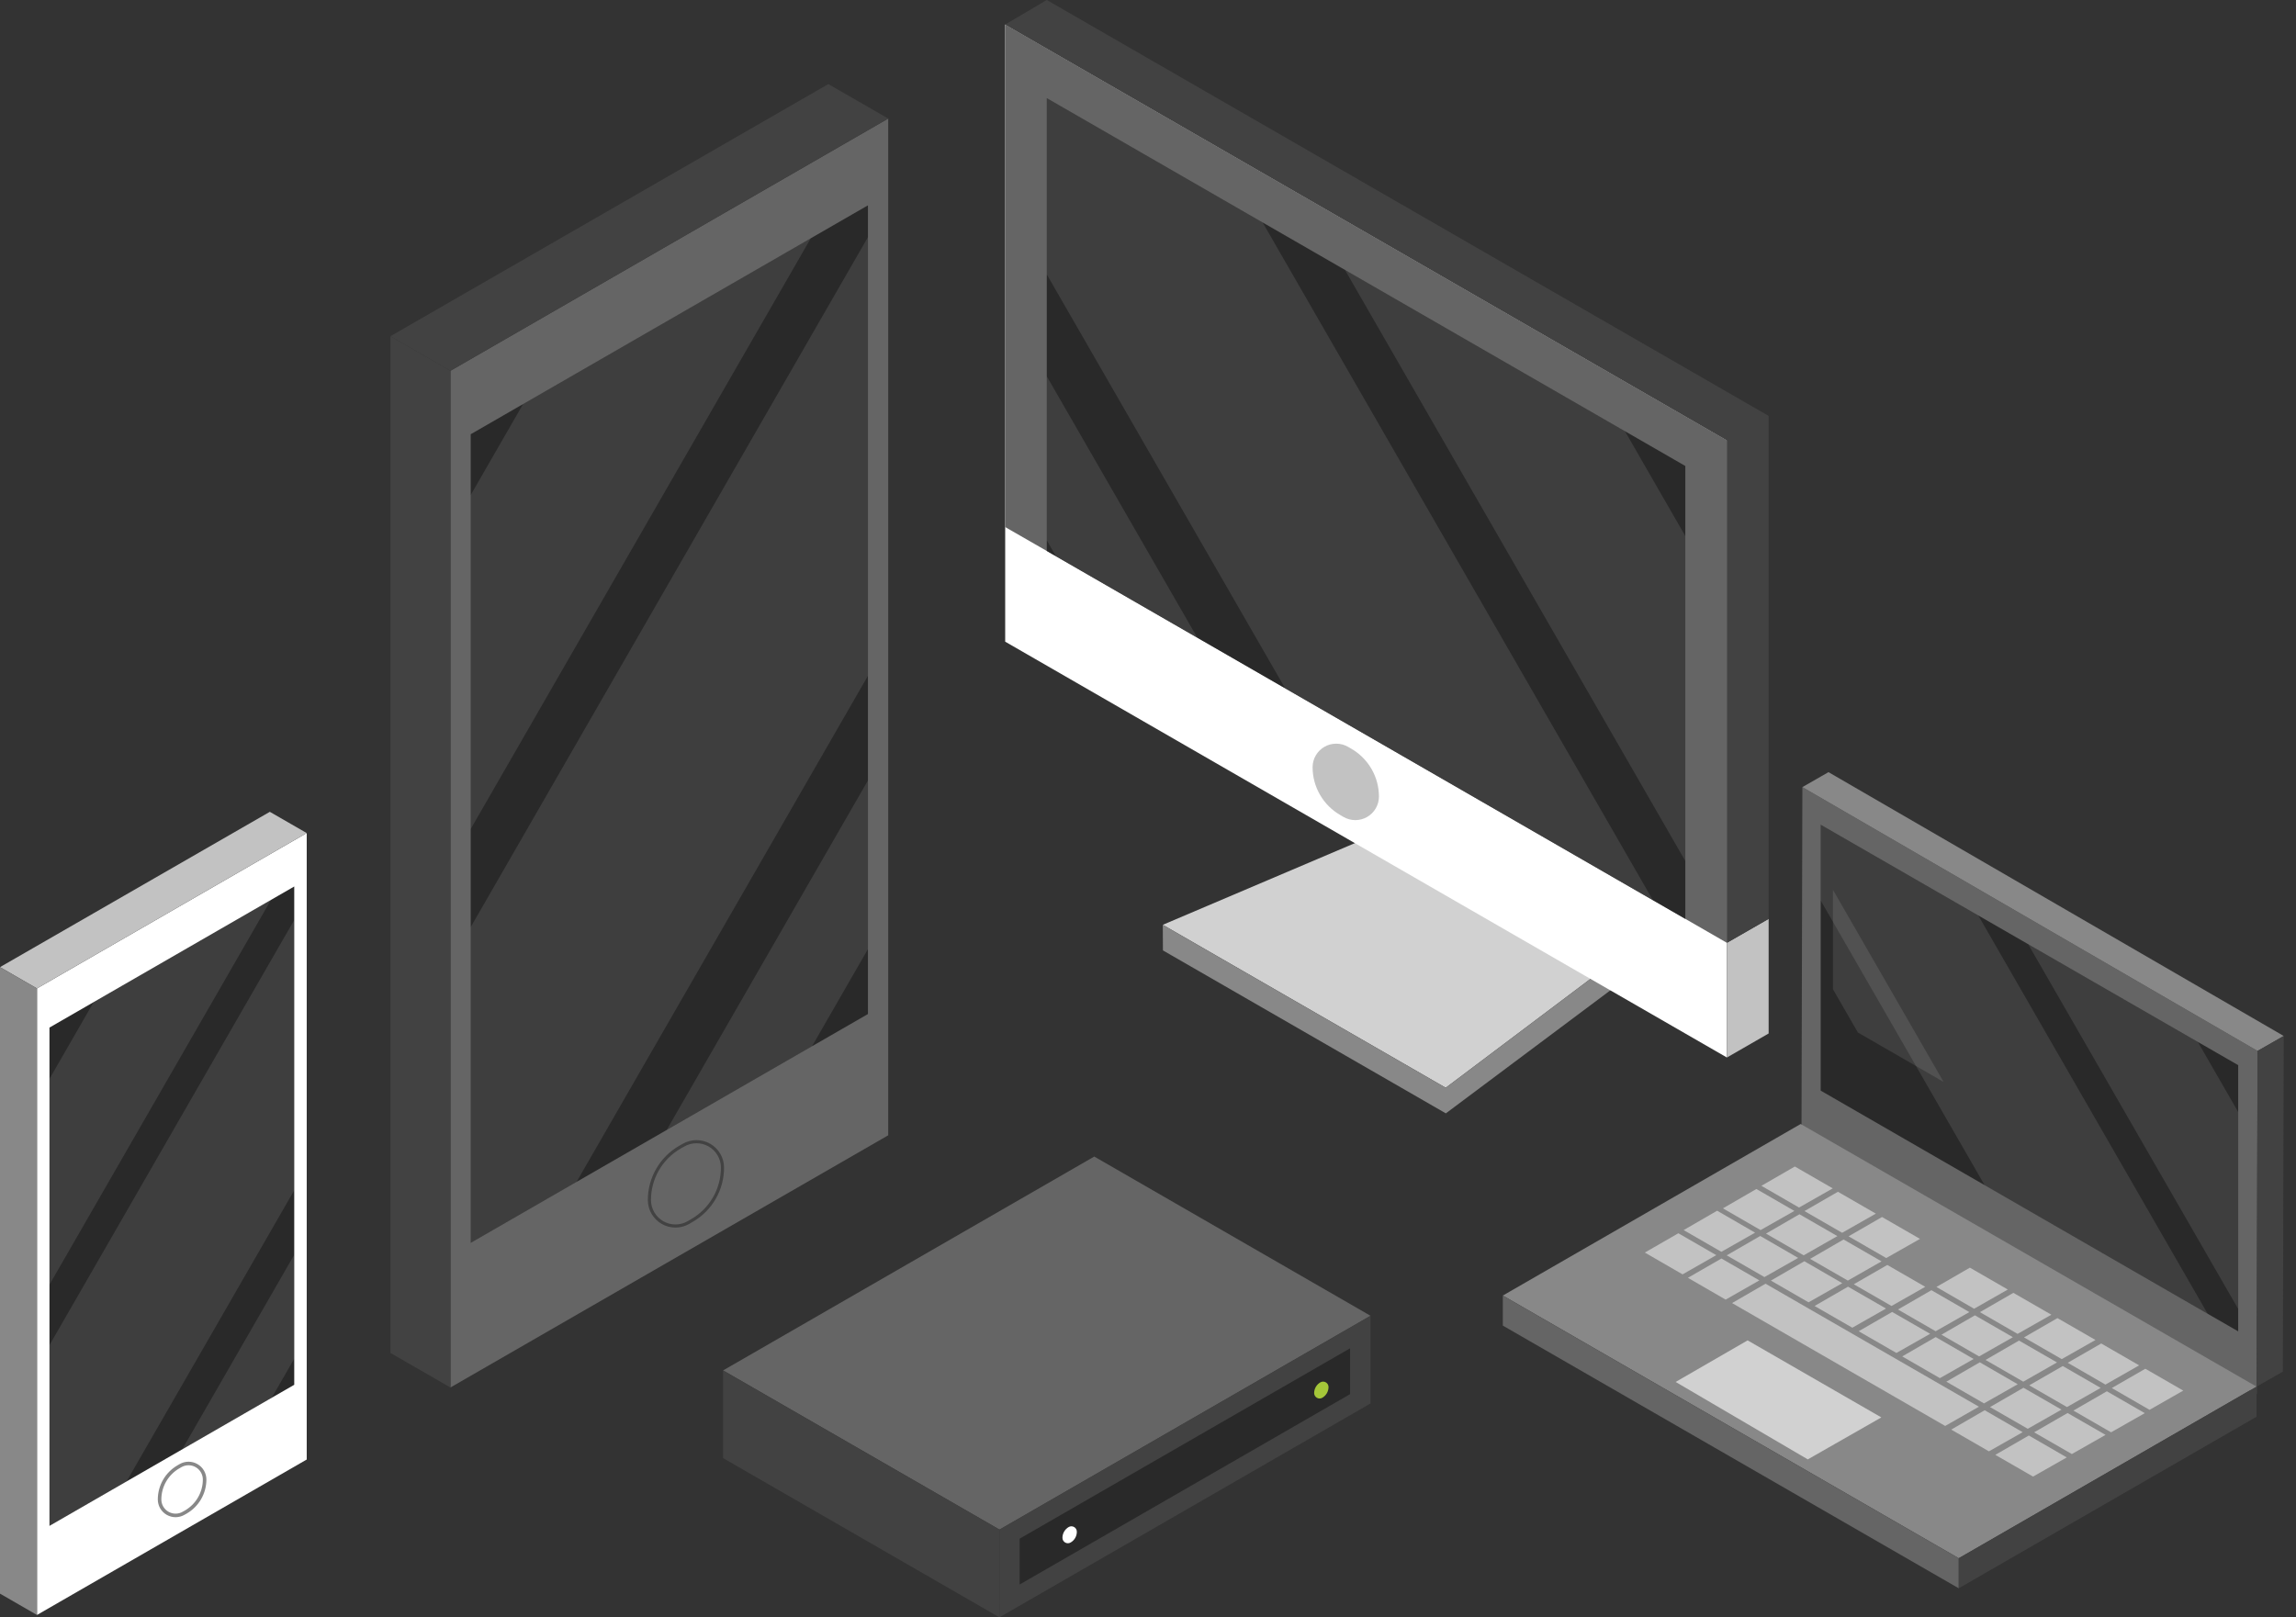 <svg width="220" height="155" viewBox="0 0 220 155" fill="none" xmlns="http://www.w3.org/2000/svg">
    <rect x="0" y="0" width="220" height="155" fill="#333333" stroke="none"/>
    <g clip-path="url(#clip0)">
        <path d="M131.323 126.101L104.851 110.84L69.285 131.337L95.77 146.591L131.323 126.101Z" fill="#656565"/>
        <path d="M131.323 126.101V134.503L95.763 155L95.77 146.591L131.323 126.101Z" fill="#424242"/>
        <path d="M95.763 155L69.285 139.739V131.337L95.77 146.591L95.763 155Z" fill="#424242"/>
        <path d="M129.366 129.215V133.608L97.701 151.853V147.461L129.366 129.215Z" fill="#292929"/>
        <path d="M102.401 146.345C102.219 146.45 102.068 146.602 101.963 146.784C101.858 146.966 101.802 147.173 101.802 147.383C101.803 147.474 101.827 147.563 101.873 147.642C101.919 147.72 101.984 147.786 102.063 147.831C102.142 147.876 102.232 147.9 102.323 147.9C102.414 147.9 102.504 147.876 102.583 147.83C102.765 147.727 102.916 147.577 103.022 147.395C103.127 147.214 103.182 147.008 103.181 146.799C103.181 146.707 103.158 146.617 103.113 146.538C103.067 146.458 103.002 146.392 102.923 146.346C102.843 146.3 102.753 146.275 102.662 146.275C102.57 146.275 102.48 146.299 102.401 146.345Z" fill="white"/>
        <path d="M126.518 132.479C126.337 132.583 126.185 132.733 126.08 132.914C125.975 133.096 125.92 133.301 125.92 133.511C125.921 133.602 125.945 133.691 125.991 133.77C126.037 133.848 126.102 133.913 126.181 133.959C126.26 134.004 126.35 134.028 126.441 134.028C126.532 134.028 126.622 134.004 126.701 133.958C126.883 133.853 127.034 133.701 127.139 133.519C127.243 133.337 127.299 133.13 127.299 132.92C127.297 132.83 127.272 132.741 127.226 132.664C127.18 132.586 127.114 132.521 127.035 132.477C126.956 132.432 126.867 132.409 126.776 132.409C126.686 132.41 126.597 132.434 126.518 132.479Z" fill="#A4C639"/>
        <path d="M29.39 79.839L3.543 94.73V154.773L29.39 139.876V79.839Z" fill="white"/>
        <path d="M29.39 79.839L25.854 77.802L0 92.686L3.543 94.73L29.39 79.839Z" fill="#C2C2C2"/>
        <path d="M3.543 94.73V154.773L0 152.729V92.686L3.543 94.73Z" fill="#888888"/>
        <path d="M4.739 146.234L28.194 132.713V84.958L4.739 98.48V146.234Z" fill="#292929"/>
        <path d="M15.29 143.704C15.29 143.07 15.457 142.448 15.774 141.899C16.091 141.35 16.548 140.894 17.097 140.576L17.299 140.46C17.533 140.326 17.798 140.255 18.068 140.255C18.337 140.256 18.602 140.327 18.836 140.462C19.07 140.596 19.264 140.79 19.399 141.023C19.534 141.256 19.606 141.52 19.606 141.79V141.79C19.606 142.422 19.439 143.044 19.121 143.592C18.804 144.139 18.348 144.594 17.799 144.911L17.591 145.027C17.358 145.162 17.094 145.232 16.825 145.233C16.556 145.233 16.291 145.162 16.058 145.028C15.825 144.894 15.631 144.701 15.496 144.469C15.362 144.236 15.29 143.972 15.29 143.704V143.704Z" stroke="#888888" stroke-width="0.34" stroke-miterlimit="10"/>
        <path opacity="0.1" d="M28.194 88.17L4.739 128.917V146.234L12.13 141.971L28.194 114.072V88.17Z" fill="white"/>
        <path opacity="0.1" d="M4.739 123.123L25.964 86.243L8.978 96.034L4.739 103.398V123.123Z" fill="white"/>
        <path opacity="0.1" d="M28.194 130.215V120.255L17.461 138.902L26.036 133.958L28.194 130.215Z" fill="white"/>
        <path d="M85.109 11.361L43.159 35.537V132.972L85.109 108.803V11.361Z" fill="#656565"/>
        <path d="M85.108 11.361L79.368 8.059L37.412 32.221L43.159 35.537L85.108 11.361Z" fill="#424242"/>
        <path d="M43.159 35.537V132.972L37.412 129.663V32.221L43.159 35.537Z" fill="#424242"/>
        <path d="M45.102 119.113L83.165 97.182V19.679L45.102 41.616V119.113Z" fill="#292929"/>
        <path d="M62.226 115.012C62.223 113.984 62.493 112.973 63.008 112.082C63.523 111.191 64.264 110.452 65.157 109.938L65.489 109.75C65.868 109.531 66.298 109.416 66.735 109.416C67.173 109.415 67.603 109.53 67.982 109.748C68.361 109.967 68.676 110.281 68.894 110.66C69.113 111.038 69.228 111.468 69.227 111.904C69.228 112.932 68.958 113.941 68.443 114.831C67.928 115.721 67.187 116.459 66.295 116.972L65.964 117.167C65.585 117.383 65.155 117.497 64.718 117.497C64.281 117.496 63.852 117.381 63.474 117.163C63.095 116.945 62.781 116.631 62.562 116.254C62.343 115.877 62.227 115.448 62.226 115.012Z" stroke="#424242" stroke-width="0.3" stroke-miterlimit="10"/>
        <path opacity="0.1" d="M45.102 79.45L77.691 22.832L50.121 38.722L45.102 47.443V79.45Z" fill="white"/>
        <path opacity="0.1" d="M83.165 22.729L45.102 88.851V119.113L55.244 113.273L83.165 64.767V22.729Z" fill="white"/>
        <path opacity="0.1" d="M83.165 90.96V74.798L63.883 108.29L77.808 100.271L83.165 90.96Z" fill="white"/>
        <path d="M133.858 79.086L111.417 88.631L138.526 104.248L155.434 91.525L133.858 79.086Z" fill="#D1D1D1"/>
        <path d="M111.417 88.631L111.43 91.083L138.539 106.701L157.358 92.627L155.434 91.525L138.526 104.248L111.417 88.631Z" fill="#888888"/>
        <path d="M96.316 2.349L165.471 42.194V101.348L96.316 61.496V2.349Z" fill="white"/>
        <path d="M161.486 88.06L165.471 90.357V42.194L96.316 2.349V50.512L100.301 52.802L161.486 88.06Z" fill="#656565"/>
        <path d="M161.486 44.659V88.06L100.301 52.802V9.402L161.486 44.659Z" fill="#292929"/>
        <path d="M165.471 101.348L169.469 99.045V88.06L165.471 90.357V101.348Z" fill="#C2C2C2"/>
        <path d="M165.471 90.357L169.469 88.06V39.858L100.301 0L96.316 2.349L165.471 42.194V90.357Z" fill="#424242"/>
        <path d="M132.129 76.348C132.129 75.416 131.884 74.5 131.417 73.692C130.95 72.885 130.279 72.214 129.47 71.748L129.164 71.573C128.821 71.375 128.432 71.271 128.035 71.27C127.639 71.27 127.25 71.374 126.906 71.571C126.562 71.768 126.277 72.052 126.077 72.394C125.878 72.736 125.773 73.124 125.771 73.519C125.77 74.453 126.016 75.369 126.484 76.177C126.952 76.985 127.626 77.655 128.436 78.12L128.735 78.295C129.079 78.493 129.468 78.597 129.864 78.597C130.261 78.598 130.65 78.494 130.994 78.297C131.337 78.1 131.623 77.816 131.822 77.474C132.021 77.132 132.127 76.744 132.129 76.348Z" fill="#C2C2C2"/>
        <path opacity="0.1" d="M161.486 82.519L128.872 25.863L155.701 41.324L161.486 51.375V82.519Z" fill="white"/>
        <path opacity="0.1" d="M100.301 26.297V9.402L120.986 21.321L158.379 86.269L123.138 65.96L100.301 26.297Z" fill="white"/>
        <path opacity="0.1" d="M100.301 51.783V36.062L114.726 61.114L101.178 53.308L100.301 51.783Z" fill="white"/>
        <path d="M185.702 112.125L189.336 114.221L186.105 116.063L182.49 113.974L185.702 112.125Z" fill="#C2C2C2"/>
        <path d="M172.617 108.323L216.23 133.608L216.315 100.719L172.701 75.434L172.617 108.323Z" fill="#656565"/>
        <path d="M172.701 75.434L175.204 74L218.824 99.285L216.315 100.719L172.701 75.434Z" fill="#888888"/>
        <path d="M216.23 132.888L218.74 131.454L218.824 99.285L216.315 100.719L216.23 132.888Z" fill="#424242"/>
        <path d="M172.538 107.72L216.217 132.888L187.685 149.336L144 124.161L172.538 107.72Z" fill="#888888"/>
        <path d="M144 124.161V127.042L187.685 152.217V149.336L144 124.161Z" fill="#656565"/>
        <path d="M216.217 132.888V135.775L187.685 152.217V149.336L216.217 132.888Z" fill="#424242"/>
        <path d="M174.456 79.035V104.521L214.462 127.594V102.082L174.456 79.035Z" fill="#292929"/>
        <path d="M211.153 132.888L172.617 110.698L156.144 120.236L194.466 142.439L211.153 132.888Z" fill="#888888"/>
        <path d="M167.455 128.457L180.268 135.84L173.221 139.863L160.558 132.441L167.455 128.457Z" fill="#D1D1D1"/>
        <path d="M205.563 131.175L209.197 133.271L205.966 135.114L202.351 133.024L205.563 131.175Z" fill="#C2C2C2"/>
        <path d="M201.337 128.755L204.971 130.851L201.74 132.694L198.126 130.604L201.337 128.755Z" fill="#C2C2C2"/>
        <path d="M197.144 126.322L200.785 128.418L197.554 130.254L193.939 128.171L197.144 126.322Z" fill="#C2C2C2"/>
        <path d="M192.919 123.902L196.559 125.998L193.322 127.834L189.714 125.751L192.919 123.902Z" fill="#C2C2C2"/>
        <path d="M188.752 121.488L192.385 123.584L189.155 125.427L185.547 123.337L188.752 121.488Z" fill="#C2C2C2"/>
        <path d="M180.333 116.635L183.973 118.731L180.736 120.567L177.128 118.484L180.333 116.635Z" fill="#C2C2C2"/>
        <path d="M176.107 114.215L179.741 116.31L176.511 118.147L172.903 116.064L176.107 114.215Z" fill="#C2C2C2"/>
        <path d="M171.979 111.795L175.613 113.89L172.382 115.727L168.775 113.644L171.979 111.795Z" fill="#C2C2C2"/>
        <path d="M201.877 133.336L205.511 135.432L202.28 137.268L198.672 135.185L201.877 133.336Z" fill="#C2C2C2"/>
        <path d="M197.651 130.916L201.285 133.012L198.054 134.848L194.44 132.765L197.651 130.916Z" fill="#C2C2C2"/>
        <path d="M193.458 128.476L197.099 130.572L193.868 132.415L190.253 130.332L193.458 128.476Z" fill="#C2C2C2"/>
        <path d="M189.233 126.056L192.873 128.152L189.636 129.994L186.028 127.912L189.233 126.056Z" fill="#C2C2C2"/>
        <path d="M185.066 123.649L188.7 125.745L185.469 127.581L181.861 125.498L185.066 123.649Z" fill="#C2C2C2"/>
        <path d="M180.84 121.229L184.474 123.324L181.243 125.161L177.629 123.078L180.84 121.229Z" fill="#C2C2C2"/>
        <path d="M176.647 118.789L180.287 120.885L177.057 122.727L173.442 120.645L176.647 118.789Z" fill="#C2C2C2"/>
        <path d="M172.421 116.369L176.055 118.465L172.825 120.307L169.217 118.225L172.421 116.369Z" fill="#C2C2C2"/>
        <path d="M168.294 113.949L171.934 116.051L168.697 117.887L165.089 115.804L168.294 113.949Z" fill="#C2C2C2"/>
        <path d="M198.113 135.419L201.753 137.514L198.522 139.351L194.908 137.268L198.113 135.419Z" fill="#C2C2C2"/>
        <path d="M193.887 132.998L197.528 135.094L194.297 136.93L190.682 134.848L193.887 132.998Z" fill="#C2C2C2"/>
        <path d="M189.701 130.559L193.335 132.661L190.104 134.497L186.496 132.415L189.701 130.559Z" fill="#C2C2C2"/>
        <path d="M185.475 128.139L189.109 130.241L185.878 132.077L182.27 129.994L185.475 128.139Z" fill="#C2C2C2"/>
        <path d="M181.302 125.732L184.942 127.827L181.711 129.663L178.097 127.581L181.302 125.732Z" fill="#C2C2C2"/>
        <path d="M177.076 123.311L180.717 125.407L177.486 127.243L173.871 125.161L177.076 123.311Z" fill="#C2C2C2"/>
        <path d="M172.89 120.872L176.524 122.974L173.293 124.81L169.685 122.727L172.89 120.872Z" fill="#C2C2C2"/>
        <path d="M168.664 118.452L172.298 120.554L169.067 122.39L165.453 120.307L168.664 118.452Z" fill="#C2C2C2"/>
        <path d="M164.536 116.031L168.17 118.134L164.939 119.97L161.325 117.887L164.536 116.031Z" fill="#C2C2C2"/>
        <path d="M194.401 137.573L198.035 139.675L194.804 141.511L191.189 139.428L194.401 137.573Z" fill="#C2C2C2"/>
        <path d="M190.169 135.153L193.809 137.255L190.578 139.091L186.964 137.008L190.169 135.153Z" fill="#C2C2C2"/>
        <path d="M169.171 123.026L189.616 134.815L186.385 136.658L165.966 124.882L169.171 123.026Z" fill="#C2C2C2"/>
        <path d="M164.946 120.612L168.58 122.708L165.349 124.551L161.734 122.461L164.946 120.612Z" fill="#C2C2C2"/>
        <path d="M160.818 118.192L164.452 120.288L161.221 122.131L157.606 120.041L160.818 118.192Z" fill="#C2C2C2"/>
        <path opacity="0.1" d="M214.462 125.446L194.336 90.487L210.594 99.856L214.462 106.571V125.446Z" fill="white"/>
        <path opacity="0.1" d="M174.456 86.302V79.035L189.558 87.736L211.53 125.9L190.162 113.579L174.456 86.302Z" fill="white"/>
        <path opacity="0.1" d="M175.632 94.808V85.276L186.235 103.69L178.024 98.954L175.632 94.808Z" fill="white"/>
    </g>
    <defs>
        <clipPath id="clip0">
            <rect width="220" height="155" fill="white"/>
        </clipPath>
    </defs>
</svg>
